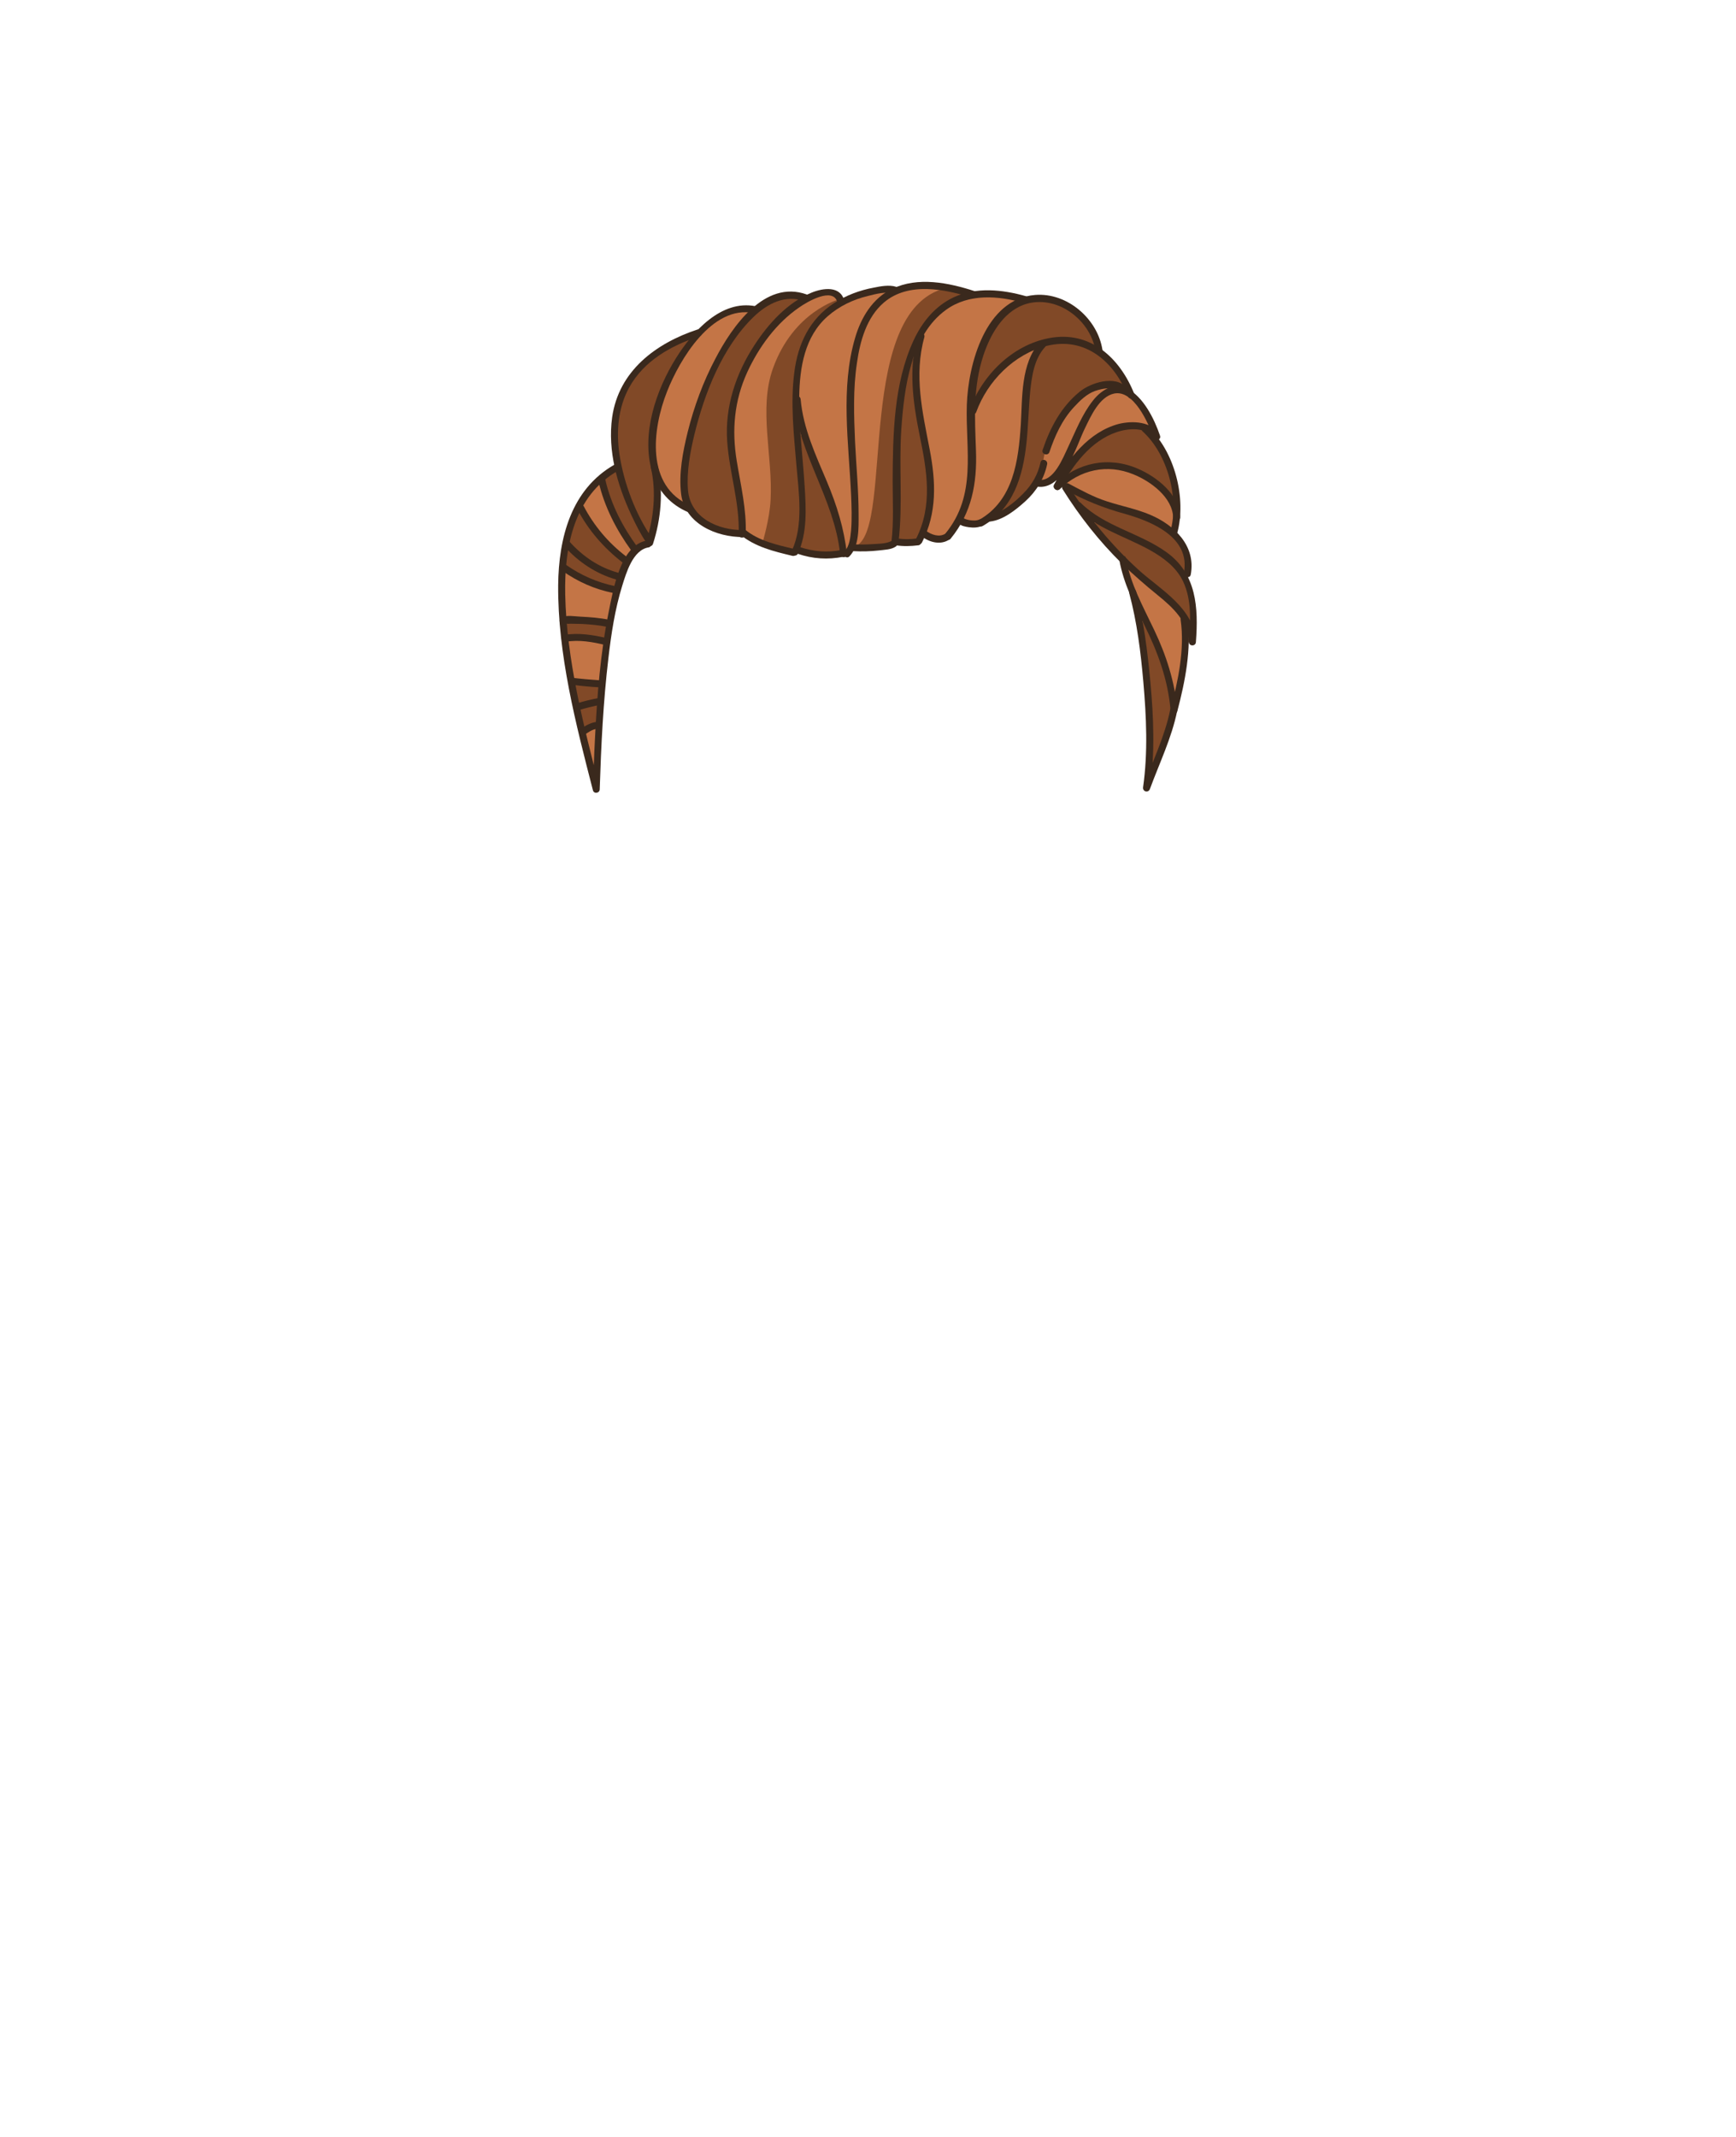 <?xml version="1.0" encoding="utf-8"?>
<!-- Generator: Adobe Illustrator 19.2.0, SVG Export Plug-In . SVG Version: 6.00 Build 0)  -->
<svg version="1.1" id="Layer_1" xmlns="http://www.w3.org/2000/svg" xmlns:xlink="http://www.w3.org/1999/xlink" x="0px" y="0px"
	 viewBox="0 0 739.6 909.9" style="enable-background:new 0 0 739.6 909.9;" xml:space="preserve">
<style type="text/css">
	.st0{fill:#C47546;}
	.st1{fill:#814927;}
	.st2{fill:#3A291D;}
</style>
<g>
	<path class="st0" d="M253.6,332.6c-5.7-22.1-11.4-44.8-13.2-67.6l3,0.5l0-0.2l0-0.2h0c0.1,0,0.1-0.4,0.1-0.6l-3.1,0l-0.1,0
		c-0.4-5-0.6-10.1-0.5-15.1c0.2-24.3,7.9-40.9,22.9-49.5l1.3-0.7l-0.3-1.4c-1.5-7.1-1.7-13.8-0.8-19.9c1.4-9.4,7.9-26.5,35-35.4
		l0.7-0.1l0.4-0.5c6.3-6.3,12.7-9.6,18.9-9.6c1.1,0,2.2,0.1,3.3,0.3l0.9,0.2l0.7-0.6c4.6-3.8,9.3-5.7,14-5.7c2,0,4.1,0.4,6.1,1.1
		l0.9,0.3l0.8-0.4c0.7-0.3,1.3-0.6,1.9-0.9c2.1-0.9,4.3-1.3,6.1-1.3c3.6,0,4.5,1.9,4.7,2.6l0.9,2l1.9-1c3.9-1.9,8-3.3,12.3-4.1
		l0.6-0.1c1.7-0.3,3.7-0.7,5.5-0.7c1,0,1.9,0.1,2.6,0.3l0.8,0.4l0.8-0.3c3.4-1.3,7.2-2,11.4-2c5.8,0,12.3,1.2,20.5,3.9l0.4,0.1
		l0.5-0.1c1.7-0.2,3.5-0.4,5.3-0.4c4.7,0,9.8,0.8,15.6,2.4l0.7,0.4l0.7-0.2c1.2-0.3,2.4-0.5,3.6-0.6c0.5,0,0.9,0,1.4,0
		c11.6,0,23,10,24.8,21.8l0.1,0.8l0.7,0.5c5.3,4,9.6,10,12.6,17.4l0.2,0.5l0.4,0.3c5.6,4.5,9.1,13,10.4,16.8l-1.2,0.9l1.1,1.6
		c7.6,10.5,10.7,26.2,7.4,38.1l-0.3,1.1l0.8,0.8c3,3.2,6.3,8.4,5.2,15.5l-2.3,0.3l1.3,2.6c4,8,3.8,17.9,3.2,26.5l-3.1,0.1
		c-0.2,10.4-2.6,20.9-4.7,28.9l-0.1,0.2l-0.1,0.4c-1.6,7.8-4.7,15.6-7.7,23c-0.7,1.8-1.5,3.7-2.2,5.5c1.6-14.4,0.7-28.8-0.4-41.1
		c-1-11.5-2.6-25-6.1-38.1l0-0.3l-0.1-0.2c-1.9-4.7-3.2-8.9-4-13l-0.1-0.6l-0.4-0.4c-8.9-9-16.9-19.1-23.9-30.2l0.3-4.7l-3.1,2.7
		l-2.9-2.3c-1.8,1.6-3.6,2.4-5.5,2.4c-0.3,0-0.6,0-0.9-0.1l-1.3-0.2l-0.7,1.1c-1.3,2-3,3.8-4.8,5.5c-3.5,3.3-8.8,7.1-14,8.1H421
		l-0.7,0.5c-1,0.7-1.8,1.3-2.7,1.8l-0.2,0l-0.3,0.1c-0.8,0.3-1.7,0.4-2.6,0.4c-0.5,0-1.1,0-1.7-0.1c-0.6-0.1-2-0.3-2.7-0.8l-1.8-1.2
		l-1.1,1.8c-1.1,1.9-2.4,3.8-3.8,5.5l-0.1,0l-0.4,0.3c-0.9,0.5-1.9,0.8-3.1,0.8c-1.7,0-3.6-0.6-5.2-1.6l-2-1.3l-1,2.2
		c-0.3,0.6-0.5,1.2-0.8,1.8l-0.3,0.2l0,0c-1.4,0.2-2.8,0.3-4.3,0.3c-1.4,0-2.7-0.1-4.1-0.3l-1.3-0.2l-0.7,1c-1.2,0.8-3.1,1-5,1.2
		c-0.4,0-0.9,0.1-1.3,0.1c-2.3,0.3-4.7,0.4-7.2,0.4c-1,0-2.1-0.4-3.2-0.5l0-0.4h-1.4l-0.6,1.4c-0.3,0.5-0.6,1.2-1,1.6l-0.5-0.2
		l-0.9,0.5l-0.4-0.1l-0.4,0.1c-2.3,0.4-4.6,0.6-6.8,0.6c-3.8,0-7.6-0.6-11.2-1.9l-1.6-0.5l-0.6,1l0,0l-0.4,0.2l0,0
		c-6.9-1.7-14.1-3.4-19.8-7.5l-1-0.7l-0.9,0.4l-0.3-0.1l-0.5,0c-7-0.2-16.2-2.9-20.7-9.8l-0.3-0.5l-0.6-0.2
		c-4.5-1.9-8.1-4.8-10.7-8.5l-3.9-5.6l0.2,6.8c0.2,7.1-0.9,14.6-3.1,21.8l-0.4,0.1l-0.3,0.4c-7.5,1.5-10.5,11.2-12.2,16.9l-0.1,0.4
		c-3.3,10.5-4.9,21.4-6.1,31.7C255.2,296.7,254.3,313.2,253.6,332.6z"/>
	<g>
		<path class="st1" d="M490.1,324.7c0.6-9.8,0.3-20.7-0.9-34.2c-0.9-10.2-1.9-18-3.2-25.2l1.9-0.6l0.6,1.2
			c6.7,13.6,10.1,24.7,11.2,36.1l0,0.2l0,0.1c-1.7,8.2-5,16.4-7.6,23L490.1,324.7z"/>
		<path class="st1" d="M248,309.7c-0.6-2.4-1.1-4.9-1.6-7.3l-0.2-0.9l0.9-0.3c2.3-0.7,4.7-1.3,7-1.8l1.3-0.3l-0.1,1.3
			c-0.2,2.3-0.3,4.7-0.5,7l0,0.8l-0.8,0.1c-1.4,0.2-2.9,0.9-4.4,1.8l-1.2,0.8L248,309.7z"/>
		<path class="st1" d="M245.7,299.4c-0.5-2.3-1-4.8-1.5-7.4l-0.3-1.4l1.4,0.2c3.3,0.4,6.5,0.7,9.6,0.9l1,0.1l-0.1,1
			c-0.1,1.5-0.3,3-0.4,4.6l-0.1,0.8l-0.8,0.1c-2.6,0.5-5.1,1.1-7.7,1.9l-1.1,0.3L245.7,299.4z"/>
		<path class="st1" d="M257.1,272.4c-4.3-1-8-1.4-11.4-1.4c-1.3,0-2.5,0.1-3.7,0.2l-1,0.1l-0.1-1c-0.2-1.5-0.3-3.1-0.4-4.7l-0.1-1.5
			l0.8,0.2l1.3,0c0,0.1,0,0.1,0,0.2c0,0,0.1,0,0.1,0c0.2,0,0.4,0,0.5,0c1.6,0,3.2,0.1,4.9,0.1c4.1,0.2,7.3,0.5,10.2,1.1l1,0.2
			l-0.2,1c-0.2,1.4-0.5,2.8-0.7,4.2l-0.2,1.5L257.1,272.4z"/>
		<path class="st1" d="M506.1,264.4c-3.2-6.1-9.1-10.8-14.7-15.3c-2.2-1.8-4.5-3.6-6.5-5.4c-6.7-6.1-13.1-12.9-18.9-20.2l1.3-1.5
			c4,2.4,8.4,4.5,12.7,6.4c3.4,1.5,6.8,3.1,10.1,4.9c5.6,3.1,11.7,7.1,14.9,13.9c2.1,4.5,3.1,9.8,3,16.8L506.1,264.4z"/>
		<path class="st1" d="M261.4,250.6c-7.5-1.6-14.5-4.7-20.8-9.1l-0.5-0.3l0.1-0.6c0.2-2.2,0.5-4.3,0.8-6.3l0.3-2l1.4,1.4
			c5.7,5.9,12.6,10,19.9,12.1l1,0.3l-0.3,1c-0.3,0.9-0.5,1.8-0.8,2.8l-0.2,0.9L261.4,250.6z"/>
		<path class="st1" d="M503.6,243.4c-1.9-2.9-4.5-5.5-7.5-7.7c-4.7-3.3-10.1-5.8-15.3-8.1c-7.4-3.4-15.1-6.8-21-12.8
			c0,0-0.1-0.1-0.1-0.1l-0.2-0.1l-0.1-0.2c-0.7-1-1.4-2-2.1-3l-2.1-3.1l3.4,1.7c6.8,3.3,13.8,6,22.1,8.3c17.8,5.1,26.4,13.7,25,24.8
			l-0.4,2.7L503.6,243.4z"/>
		<path class="st1" d="M263.1,244.8c-7.9-2.2-15.2-6.9-21.1-13.5l-0.3-0.4l0.1-0.5c1-4.5,2.4-8.7,4.2-12.4l0.8-1.8l1,1.7
			c4.5,8,10.6,15,18,20.7l0.1,0l0.6,0.6l-0.3,0.7c-0.6,1.3-1.2,2.7-1.8,4.2l-0.3,0.9L263.1,244.8z"/>
		<path class="st1" d="M351.9,235.9c-3.7,0-7.5-0.6-11.2-1.8l-1-0.3l0.3-1c2.9-8.4,2.3-18.2,1.8-26.1c-0.3-4-0.6-8-0.9-11.9
			c-0.3-3.1-0.5-6.1-0.7-9.2l2-0.4c1.9,6,4.3,12.1,6.7,17.9c4.1,9.9,8.3,20.2,9.7,31.2l0.1,1l-1,0.2
			C355.8,235.7,353.8,235.9,351.9,235.9z"/>
		<path class="st1" d="M270.2,232.7c-6.5-9.1-11-18.6-13.3-28.1l-0.2-0.7l0.5-0.4c1.4-1.1,3-2.2,4.6-3.2l1.2-0.7l0.3,1.3
			c1.4,5.7,3.6,11.7,6.5,17.9c1.5,3.2,3.5,7.3,6,11l0.8,1.2l-1.4,0.3c-1.2,0.3-2.4,0.8-3.5,1.6l-0.8,0.6L270.2,232.7z"/>
		<path class="st1" d="M386.4,230.5c-1.2,0-2.4-0.1-3.5-0.2l-1-0.1l0.1-1c0.9-8.3,0.8-16.9,0.7-25.2c-0.1-7.1-0.1-14.4,0.4-21.5
			c0.7-9.3,1.8-20,4.9-29.7l2,0.4c-1,10.9,0.7,21.8,2.8,31.9c3.4,16.7,5.4,30.6-1.6,44.6l-0.2,0.5l-0.5,0.1
			C389.1,230.5,387.7,230.5,386.4,230.5z"/>
		<path class="st1" d="M275.5,227.5c-6.3-10-10.8-22-12.5-34c-1.6-10.9-0.2-20.8,4-28.7c4.8-9,13.6-16.1,26-20.9l3.6-1.4l-2.4,3
			c-1.9,2.4-3.7,5-5.4,7.7c-4.6,7.4-14.8,26.8-10.5,45.3l0,0.1l0,0.1c0,0.1,0,0.1,0,0.2c2,8.6,1.7,18.3-0.9,28.3l-0.6,2.3
			L275.5,227.5z"/>
		<path class="st1" d="M314.6,226.7c-15.6-0.8-21.9-10.1-22.5-17.8c-0.7-8.4,1-16.9,2.8-24.1c5.5-22.5,14.1-39.5,25.4-50.5
			c5.4-5.2,11.2-8,16.8-8c1,0,2,0.1,2.9,0.2l2.6,0.4l-2.3,1.4c-6.5,4.1-12.8,10.6-18.2,18.9c-8.5,13-12.5,27.1-11.5,40.9
			c0.4,5.4,1.4,10.7,2.3,15.9c1.3,7,2.6,14.3,2.6,21.6l0,1.1L314.6,226.7z"/>
		<path class="st1" d="M478.8,163c-6.1-11.2-15.6-17.6-26.2-17.6c-2.3,0-4.7,0.3-7.1,0.9l-0.2,0.1l-0.5,0.1l-0.2,0.4
			c0,0.1-0.1,0.1-0.1,0.2c-4.8,5.3-6,12.9-6.6,19.6c-0.4,3.6-0.6,7.3-0.8,10.8c-0.2,3.7-0.4,7.5-0.8,11.2
			c-1.3,12.7-4.5,21.6-10.1,27.9l1.3,1.6c3.6-2,7.1-5.1,9.3-7.4c3.7-3.8,6.2-8.2,7.4-13.1c0-0.1-0.1-0.2,0-0.4
			c0.4-1.9,0.8-3.7,1-5.6c0-0.3,0.2-0.4,0.3-0.6c3.6-10.2,8.2-17.6,14.6-23.1c2.8-2.4,8.1-4.9,12.8-4.9c1.8,0,3.4,0.4,4.6,1.1
			l3.1,1.8L478.8,163z"/>
		<path class="st1" d="M498.8,211.7c-3.1-4.6-8.6-8.8-14.8-11.4c-4-1.7-8.1-2.5-12.2-2.5c-5.4,0-10.6,1.5-15.4,4.3l-1.4-1.4
			c6.2-9.2,12.9-15,20.5-17.5c1.4-0.5,4.2-1.2,7.4-1.2c1.4,0,2.7,0.1,3.8,0.4l0.4,0.1l0.2,0.4c0,0.1,0.1,0.1,0.1,0.1
			c7,6.3,11.9,16.8,13.1,28.1L498.8,211.7z"/>
		<path class="st1" d="M414.7,168.2c0.5-6.4,1.6-12.2,3.5-17.6c3.8-11.3,9.9-18.8,17.5-21.7c2.3-0.9,4.7-1.3,7.2-1.3
			c4.3,0,8.6,1.3,12.6,3.7c5.7,3.5,9.8,8.9,11.7,15.1l0.7,2.4l-2.2-1.2c-4-2.2-8.3-3.3-12.9-3.3c-1.9,0-3.8,0.2-5.7,0.5
			c-12.4,2.3-23.8,11.3-30.5,23.9L414.7,168.2z"/>
		<path class="st1" d="M364.9,232.4c16.2-8.7-1.4-102.9,39.8-110.1c1.7-0.3,6.6,2,6.6,2l-2.3,2.8l-10.4,6.7l-6.9,9.6l-6.8,18.4
			l-2.8,30.3v24l-0.7,15.2l-4.6,1.1C376.7,232.4,363.9,232.9,364.9,232.4z"/>
		<path class="st1" d="M357.4,127.5c0,0-19.4,5.1-28.1,29.4c-6.2,17.3,0,37.2-1,56c-0.4,8.2-3.5,18.4-3.5,18.4l13.1,3.2l3.3-8.9
			l-1.5-43.9l-1.1-9.6l1.1-13.1l2.4-10.9l5.5-10.4l6.7-6.3L357.4,127.5z"/>
	</g>
	<g>
		<g>
			<g>
				<path class="st2" d="M339.9,235.8c4.1-8.9,3.5-19.3,2.9-28.9c-0.8-12.7-2.5-25.3-2.3-38c0.2-12.4,2.3-25.6,12.1-34.2
					c4.9-4.3,10.9-7.2,17.3-8.7c3.1-0.8,7.8-2,11-1c1.8,0.6,2.6-2.3,0.8-2.9c-2.9-0.9-6.6-0.2-9.5,0.4c-6,1.1-11.8,3.3-16.9,6.6
					c-10.4,6.8-15.4,17.4-16.9,29.5c-1.7,13.1-0.2,26.4,0.9,39.5c1,11.5,3.1,25.4-1.9,36.3C336.5,236,339.1,237.5,339.9,235.8
					L339.9,235.8z"/>
			</g>
		</g>
		<g>
			<g>
				<path class="st2" d="M361.9,236.9c4.2-4.3,3.9-12.2,3.9-17.8c0-10.3-1-20.5-1.5-30.7c-0.5-11.3-0.9-22.7,0.8-33.9
					c1.3-9.2,4.1-19.4,11.5-25.7c10.5-8.9,26-5.7,37.9-1.9c1.8,0.6,2.6-2.3,0.8-2.9c-11.1-3.6-24.2-6.3-35.2-1
					c-8.4,4-13.3,12.3-15.8,20.9c-6.3,21.4-2.7,44.9-1.7,66.8c0.2,5,0.4,10.1,0,15.1c-0.3,2.9-0.6,6.7-2.8,9
					C358.5,236.1,360.6,238.3,361.9,236.9L361.9,236.9z"/>
			</g>
		</g>
		<g>
			<g>
				<path class="st2" d="M382.8,230.8c1.9-15.9,0.1-32.1,1.2-48.1c1.2-17.1,3.9-39.9,19.1-50.8c9.7-7,22.2-6,33.1-2.9
					c1.9,0.5,2.7-2.4,0.8-2.9c-10-2.8-21-4-30.7,0.5c-7.9,3.7-13.5,10.6-17.1,18.4c-8.5,18.4-8.8,40.1-8.9,59.9
					c0,8.6,0.5,17.3-0.5,25.8C379.6,232.7,382.6,232.7,382.8,230.8L382.8,230.8z"/>
			</g>
		</g>
		<g>
			<g>
				<path class="st2" d="M392.8,231c6.5-12.7,5.9-25.9,3.3-39.5c-3.1-16.1-6.8-31.7-2.3-47.9c0.5-1.9-2.4-2.7-2.9-0.8
					c-3.9,14.3-2,28.3,0.9,42.6c3.1,15,5.7,29.9-1.6,44.2C389.3,231.2,391.9,232.7,392.8,231L392.8,231z"/>
			</g>
		</g>
		<g>
			<g>
				<path class="st2" d="M405,229.4c9-11,11.3-23.6,10.8-37.5c-0.5-14.1-1.3-27.1,3.2-40.7c2.9-8.6,8-17.8,16.8-21.3
					c6.3-2.4,13.2-1.3,18.8,2.1c6.4,3.9,11.1,10.4,12.2,17.9c0.3,1.9,3.2,1.1,2.9-0.8c-2-13.3-15-24.6-28.7-23.5
					c-21.2,1.7-28.5,29.5-29.1,46.8c-0.6,19.5,4.4,38.4-9.2,54.9C401.7,228.8,403.8,230.9,405,229.4L405,229.4z"/>
			</g>
		</g>
		<g>
			<g>
				<path class="st2" d="M483.3,167.9c-6.1-15.5-18.9-27.3-36.4-23.9c-15.8,3-28.6,16-33.9,30.7c-0.7,1.8,2.2,2.6,2.9,0.8
					c4.8-13.2,16.1-24.7,30-28.2c16.5-4.1,28.9,6.8,34.6,21.4C481.1,170.5,484,169.7,483.3,167.9L483.3,167.9z"/>
			</g>
		</g>
		<g>
			<g>
				<path class="st2" d="M443.1,145.6c-8.3,9.1-7.5,23.8-8.2,35.2c-1,15.3-3.1,32.3-17.8,40.6c-1.7,0.9-0.2,3.5,1.5,2.6
					c13.1-7.3,17.2-21.2,18.7-35.3c0.8-7.3,0.9-14.7,1.6-22c0.7-6.6,1.7-13.9,6.4-19C446.5,146.3,444.4,144.2,443.1,145.6
					L443.1,145.6z"/>
			</g>
		</g>
		<g>
			<g>
				<path class="st2" d="M451.7,207.9c5.4-9.8,13-20.2,24.1-23.9c4.7-1.6,12.6-2.4,15.7,2.7c0.9,1.4,3.3,0.5,2.7-1.2
					c-2.4-7.1-7.1-16.6-14.1-20.1c-5.5-2.8-11,0.8-14.4,5.1c-4.7,5.9-7.5,13.2-10.7,20c-2.1,4.4-6.1,14.8-12.4,13.8
					c-1.9-0.3-2.7,2.6-0.8,2.9c11.4,1.8,16.7-17.3,20.4-24.8c2.5-5.1,6.1-13.4,12.4-14.8c8.3-1.8,14.7,12.5,16.8,18.7
					c0.9-0.4,1.8-0.8,2.7-1.2c-3.5-5.7-11.6-6-17.4-4.6c-12.7,3.3-21.6,14.8-27.6,25.8C448.2,208.1,450.8,209.6,451.7,207.9
					L451.7,207.9z"/>
			</g>
		</g>
		<g>
			<g>
				<path class="st2" d="M486.8,183.7c10.8,9.8,15.7,28.8,11.8,42.7c-0.5,1.9,2.4,2.7,2.9,0.8c4.1-14.9-1-35.1-12.6-45.6
					C487.5,180.3,485.4,182.4,486.8,183.7L486.8,183.7z"/>
			</g>
		</g>
		<g>
			<g>
				<path class="st2" d="M451.5,208.3c8.6-8.3,20.2-10.9,31.4-6.3c7.2,2.9,16.6,9.7,16.9,18.3c0.1,1.9,3.1,1.9,3,0
					c-0.3-9.7-9.9-17.2-18-20.7c-12.5-5.4-25.6-2.7-35.4,6.6C448,207.5,450.1,209.6,451.5,208.3L451.5,208.3z"/>
			</g>
		</g>
		<g>
			<g>
				<path class="st2" d="M452.7,208.3c7.2,11.5,15.6,22.2,25.3,31.7c4.9,4.8,10,9.2,15.3,13.5c6.4,5.2,12.8,11.1,13.2,19.9
					c0.1,1.9,2.9,1.9,3,0c1.1-14.7,0.3-29.1-12.6-38.3c-11.4-8.2-26.4-10.9-36.5-21c-1.4-1.4-3.5,0.7-2.1,2.1
					c8.7,8.8,21.1,12.2,31.7,18.1c5.7,3.2,11.1,7.2,14,13.2c3.8,8,3.2,17.3,2.5,25.9c1,0,2,0,3,0c-0.7-14.5-14.9-22.1-24.5-30.8
					c-11.5-10.5-21.5-22.6-29.8-35.8C454.3,205.1,451.7,206.6,452.7,208.3L452.7,208.3z"/>
			</g>
		</g>
		<g>
			<g>
				<path class="st2" d="M453.7,208.5c8.3,4.5,16.3,7.8,25.5,10.3c11.6,3.3,28,10,25.2,25.1c-0.4,1.9,2.5,2.7,2.9,0.8
					c2.3-12.2-6.9-21.1-17.3-25.5c-5.9-2.5-12.3-3.7-18.4-5.7c-5.7-1.8-11.1-4.8-16.4-7.6C453.5,205,452,207.6,453.7,208.5
					L453.7,208.5z"/>
			</g>
		</g>
		<g>
			<g>
				<path class="st2" d="M476.9,238.6c1.8,9.9,6.3,18.8,10.7,27.7c5.7,11.5,10,23.2,11.1,36.1c0.1,1.6,2.5,2.1,2.9,0.4
					c3.3-12.6,6.1-26.5,4.3-39.6c-0.3-1.9-3.2-1.1-2.9,0.8c1.8,12.5-1.1,26-4.3,38c1,0.1,2,0.3,2.9,0.4c-1.1-12.1-4.7-23.3-9.9-34.2
					c-4.7-9.9-10.1-19.5-12-30.4C479.5,235.9,476.6,236.7,476.9,238.6L476.9,238.6z"/>
			</g>
		</g>
		<g>
			<g>
				<path class="st2" d="M481.1,252.6c3.3,12.3,4.9,25.1,6,37.8c1.3,14.8,2,30-0.1,44.8c-0.3,1.9,2.2,2.6,2.9,0.8
					c4-10.9,9.3-21.8,11.6-33.2c0.4-1.9-2.5-2.7-2.9-0.8c-2.3,11.5-7.6,22.3-11.6,33.2c1,0.3,1.9,0.5,2.9,0.8
					c2.2-15.1,1.6-30.5,0.2-45.6c-1.2-12.9-2.8-26-6.1-38.6C483.5,250,480.6,250.8,481.1,252.6L481.1,252.6z"/>
			</g>
		</g>
		<g>
			<g>
				<path class="st2" d="M317.7,227.5c0.4-10.6-2.1-20.7-3.8-31.1c-2.2-13.2-1.1-25.8,4.5-38c4.9-10.6,12.3-20.8,22.1-27.5
					c3.1-2.2,14.6-9.1,16.3-2c0.5,1.9,3.4,1.1,2.9-0.8c-1.6-6.5-9-5.5-13.9-3.5c-10.3,4.2-18.5,13.3-24.4,22.4
					c-7.9,12.1-12.6,26.2-11.6,40.8c0.9,13.4,5.4,26.3,4.9,39.8C314.6,229.4,317.6,229.4,317.7,227.5L317.7,227.5z"/>
			</g>
		</g>
		<g>
			<g>
				<path class="st2" d="M278,229.5c-7.2-10.4-12.2-23.6-14.1-36.1c-1.4-9.6-0.6-19.7,4.1-28.3c6.3-11.5,18-18,30-21.9
					c1.8-0.6,1-3.5-0.8-2.9c-17.9,5.9-33.6,17.7-36.4,37.4c-2,14.3,2.2,28.9,8.2,41.7c1.9,4,3.9,8.1,6.4,11.7
					C276.5,232.6,279.1,231.1,278,229.5L278,229.5z"/>
			</g>
		</g>
		<g>
			<g>
				<path class="st2" d="M294.2,215.3c-19.3-8.1-16.3-32.7-10-48.6c5.3-13.5,19.1-36.9,36.9-33.4c1.9,0.4,2.7-2.5,0.8-2.9
					c-14.7-2.9-26.9,10.9-33.9,22.1c-8.5,13.6-14.9,32.3-10.2,48.4c2.4,8.1,7.9,14.1,15.6,17.3C295.1,218.9,295.9,216,294.2,215.3
					L294.2,215.3z"/>
			</g>
		</g>
		<g>
			<g>
				<path class="st2" d="M316.8,225.7c-11,0.2-22.8-5.3-23.7-17.1c-0.6-7.8,0.9-15.9,2.7-23.4c4.3-17.7,11.9-37.3,25.2-50.2
					c6-5.8,13.6-9.7,21.9-6.7c1.8,0.7,2.6-2.2,0.8-2.9c-18-6.5-31.9,13.9-38.9,27.3c-5.2,9.8-9.1,20.4-11.8,31.2
					c-2.1,8.5-3.9,17.8-2.8,26.6c1.6,12.5,15,18.3,26.5,18.2C318.7,228.7,318.7,225.7,316.8,225.7L316.8,225.7z"/>
			</g>
		</g>
		<g>
			<g>
				<path class="st2" d="M315.2,227.5c6.4,5.4,14.5,7.3,22.4,9.2c1.9,0.4,2.7-2.4,0.8-2.9c-7.3-1.8-15.2-3.4-21.1-8.4
					C315.9,224.1,313.7,226.2,315.2,227.5L315.2,227.5z"/>
			</g>
		</g>
		<g>
			<g>
				<path class="st2" d="M261.9,197.8c-18.6,10.5-23.9,31.3-24.1,51.4c-0.2,29.5,7.5,59,14.8,87.3c0.4,1.7,2.9,1.3,2.9-0.4
					c0.6-18.6,1.5-37.3,3.7-55.8c1.2-10.4,2.8-20.9,5.9-30.9c1.7-5.4,4.5-15.2,11.2-16.3c1.9-0.3,1.1-3.2-0.8-2.9
					c-11.3,2-14.3,21.3-16.1,30c-3.6,17.7-5,35.9-5.9,53.9c-0.4,7.3-0.6,14.6-0.9,22c1-0.1,2-0.3,2.9-0.4
					c-6.9-26.9-14.1-54.6-14.7-82.5c-0.4-20.1,3.6-42.1,22.6-52.8C265.1,199.5,263.6,196.9,261.9,197.8L261.9,197.8z"/>
			</g>
		</g>
		<g>
			<g>
				<path class="st2" d="M443.3,196.9c-1.1,5.1-3.6,9.5-7.3,13.2c-3.4,3.5-9.2,8.5-14.3,9c-1.9,0.2-1.9,3.2,0,3
					c5.7-0.6,11.1-5,15.2-8.7c4.6-4.2,7.9-9.5,9.2-15.6C446.6,195.8,443.7,195,443.3,196.9L443.3,196.9z"/>
			</g>
		</g>
		<g>
			<g>
				<path class="st2" d="M447.1,192.5c2.3-6.9,5.4-13.7,10.4-19.1c2.6-2.8,5.4-5.6,9-6.9c3.1-1.1,8.7-2.2,11.3,0.6
					c1.3,1.4,3.4-0.7,2.1-2.1c-4.8-5.4-15.3-2-19.9,1.8c-7.9,6.4-12.6,15.3-15.8,24.8C443.6,193.5,446.5,194.3,447.1,192.5
					L447.1,192.5z"/>
			</g>
		</g>
		<g>
			<g>
				<path class="st2" d="M360.8,235.8c-1.2-10.8-4.3-20.7-8.5-30.7c-4.8-11.4-10.1-22.6-11.2-35.1c-0.2-1.9-3.2-1.9-3,0
					c2.1,23.2,17.3,42.5,19.8,65.7C358,237.7,361,237.8,360.8,235.8L360.8,235.8z"/>
			</g>
		</g>
		<g>
			<g>
				<path class="st2" d="M339.8,235.8c6.4,2.2,12.9,2.6,19.5,1.3c1.9-0.4,1.1-3.3-0.8-2.9c-6.1,1.2-12,0.7-17.9-1.3
					C338.7,232.3,338,235.2,339.8,235.8L339.8,235.8z"/>
			</g>
		</g>
		<g>
			<g>
				<path class="st2" d="M363.6,234.7c3.6,0.2,7.2,0.1,10.8-0.3c2.4-0.3,5.3-0.3,7.3-1.7c1.5-1.1,0-3.7-1.5-2.6
					c-2.1,1.5-5.8,1.4-8.3,1.6c-2.8,0.2-5.5,0.2-8.3,0.1C361.6,231.6,361.6,234.6,363.6,234.7L363.6,234.7z"/>
			</g>
		</g>
		<g>
			<g>
				<path class="st2" d="M381.6,232.2c3.3,0.5,6.4,0.4,9.7,0c1.9-0.3,1.1-3.2-0.8-2.9c-2.7,0.4-5.4,0.4-8.1,0
					C380.6,229,379.7,231.9,381.6,232.2L381.6,232.2z"/>
			</g>
		</g>
		<g>
			<g>
				<path class="st2" d="M393,228.6c3.1,2.4,7.7,3.5,11.2,1.3c1.6-1,0.1-3.6-1.5-2.6c-2.6,1.6-6,0.4-8.2-1.3
					C393,224.8,391.5,227.4,393,228.6L393,228.6z"/>
			</g>
		</g>
		<g>
			<g>
				<path class="st2" d="M408.6,223c0.9,1,2.8,1.3,4.1,1.5c2.1,0.3,4.1,0.2,6.1-0.7c1.8-0.8,0.2-3.4-1.5-2.6
					c-1.3,0.6-2.8,0.5-4.2,0.3c-0.7-0.1-2.1-0.5-2.3-0.7C409.4,219.5,407.3,221.6,408.6,223L408.6,223z"/>
			</g>
		</g>
		<g>
			<g>
				<path class="st2" d="M277.3,199.2c2.4,10.3,1.2,21.6-2,31.6c-0.6,1.8,2.3,2.6,2.9,0.8c3.4-10.5,4.5-22.4,2-33.2
					C279.7,196.5,276.8,197.3,277.3,199.2L277.3,199.2z"/>
			</g>
		</g>
		<g>
			<g>
				<path class="st2" d="M255,205.1c2.5,10.7,7.6,20.6,14,29.4c1.1,1.5,3.7,0,2.6-1.5c-6.3-8.6-11.3-18.2-13.7-28.7
					C257.4,202.4,254.5,203.2,255,205.1L255,205.1z"/>
			</g>
		</g>
		<g>
			<g>
				<path class="st2" d="M246,216.9c4.7,8.9,11.2,16.4,19.2,22.6c1.5,1.2,3-1.4,1.5-2.6c-7.6-5.8-13.7-13.1-18.1-21.5
					C247.6,213.7,245.1,215.2,246,216.9L246,216.9z"/>
			</g>
		</g>
		<g>
			<g>
				<path class="st2" d="M240.5,232.7c5.9,6.6,13.5,11.7,22.1,14.1c1.9,0.5,2.7-2.4,0.8-2.9c-8.1-2.2-15.2-7-20.8-13.3
					C241.3,229.1,239.2,231.3,240.5,232.7L240.5,232.7z"/>
			</g>
		</g>
		<g>
			<g>
				<path class="st2" d="M239.6,243.1c6.5,4.6,13.7,7.8,21.6,9.4c1.9,0.4,2.7-2.5,0.8-2.9c-7.6-1.6-14.5-4.6-20.9-9.1
					C239.5,239.4,238,242,239.6,243.1L239.6,243.1z"/>
			</g>
		</g>
		<g>
			<g>
				<path class="st2" d="M259.4,263.9c-3.9-0.8-7.9-1.1-12-1.3c-2.4-0.1-6-0.8-8.3,0.3c-0.5,0.2-0.7,0.8-0.7,1.3c0,0.1,0,0.1,0,0.2
					c0,1.9,3,1.9,3,0c0,1.4-1.4,0.7,0.2,1.2c0.4,0.1,1.1,0,1.5,0c1.6,0,3.2,0.1,4.8,0.1c3.6,0.2,7.1,0.5,10.6,1.2
					C260.5,267.2,261.3,264.3,259.4,263.9L259.4,263.9z"/>
			</g>
		</g>
		<g>
			<g>
				<path class="st2" d="M258.8,271.8c-5.9-1.4-12.5-2.5-18.5-1.4c-1.9,0.3-1.1,3.2,0.8,2.9c5.5-1,11.6,0.1,16.9,1.4
					C259.9,275.1,260.7,272.2,258.8,271.8L258.8,271.8z"/>
			</g>
		</g>
		<g>
			<g>
				<path class="st2" d="M243.7,291.6c4,0.5,7.9,0.9,11.9,1.1c1.9,0.1,1.9-2.9,0-3c-4-0.3-8-0.6-11.9-1.1
					C241.8,288.4,241.8,291.4,243.7,291.6L243.7,291.6z"/>
			</g>
		</g>
		<g>
			<g>
				<path class="st2" d="M246.3,302.5c3.2-1,6.5-1.8,9.8-2.4c1.9-0.3,1.1-3.2-0.8-2.9c-3.3,0.6-6.6,1.4-9.8,2.4
					C243.7,300.1,244.5,303,246.3,302.5L246.3,302.5z"/>
			</g>
		</g>
		<g>
			<g>
				<path class="st2" d="M249,313c1.4-1.1,3.5-2.5,5.3-2.6c1.9-0.2,1.9-3.2,0-3c-2.4,0.2-4.9,1.6-6.9,3
					C246,311.6,247.5,314.2,249,313L249,313z"/>
			</g>
		</g>
	</g>
</g>
</svg>

